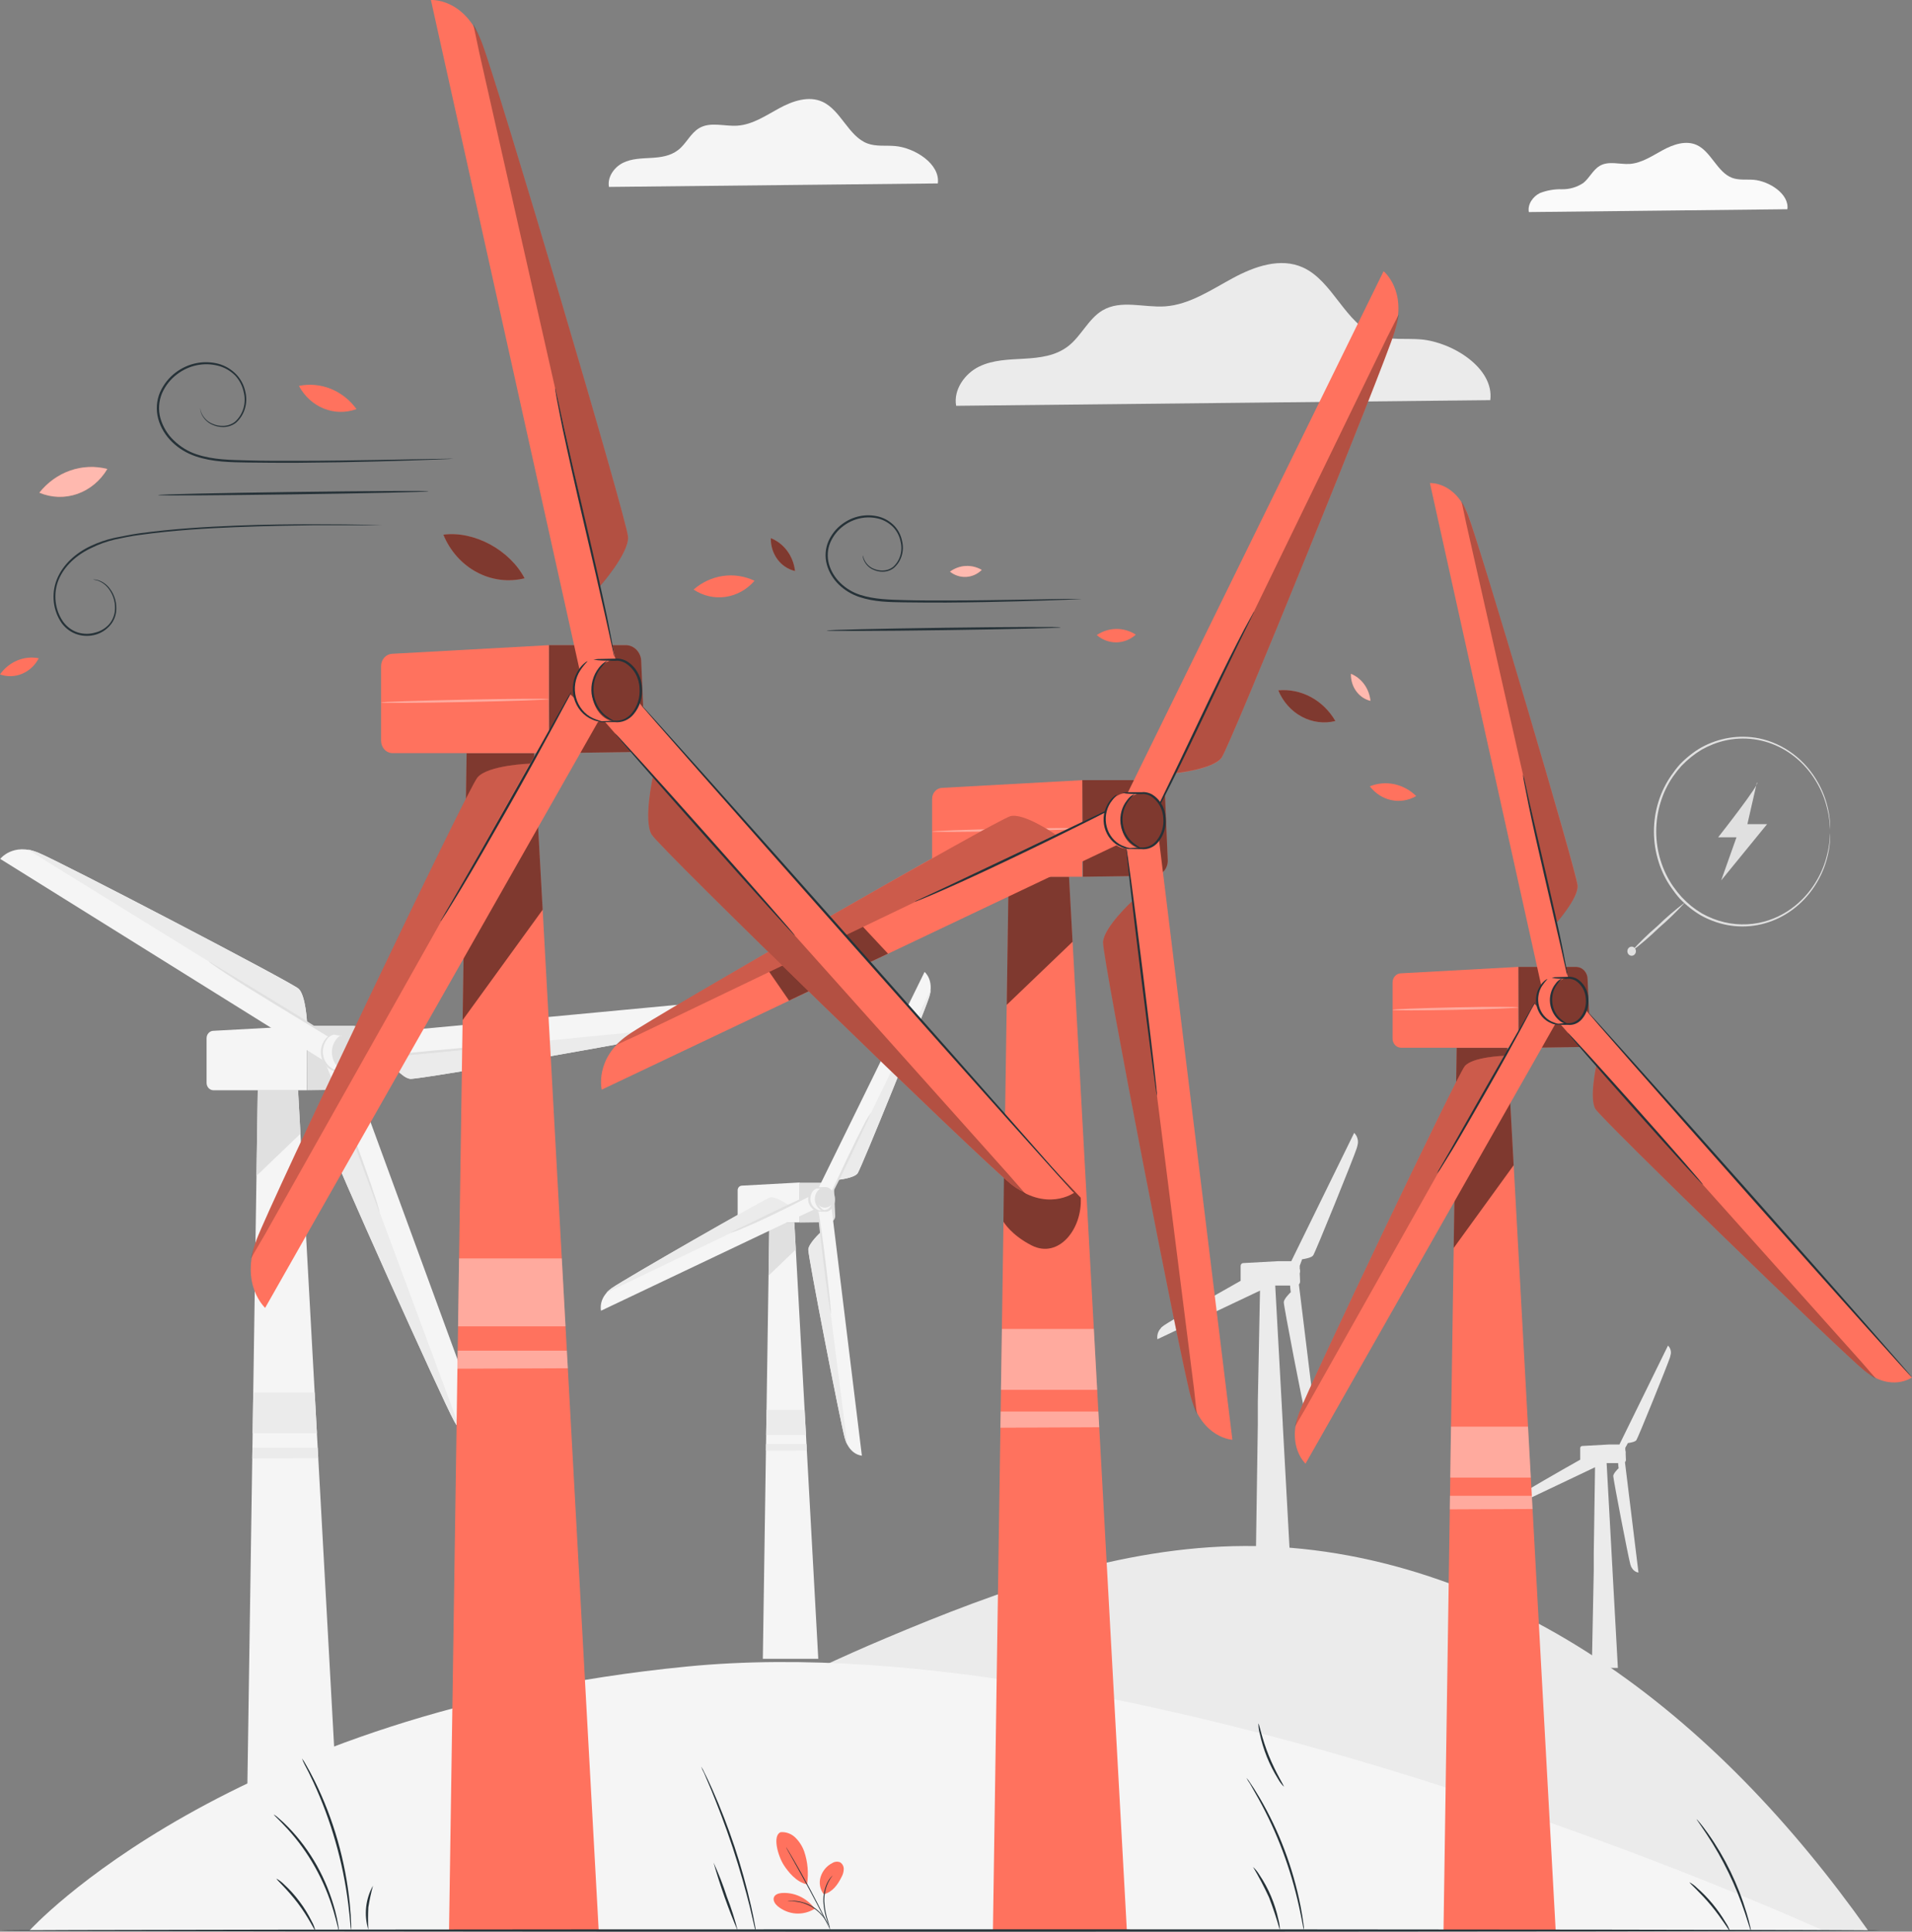 <svg width="587" height="593" viewBox="0 0 587 593" fill="none" xmlns="http://www.w3.org/2000/svg">
<rect x="0" y="0" width="587" height="593" fill="#808080" stroke="none"/>
<path d="M548.745 64.232C549.349 59.506 543.115 55.61 538.444 55.202C536.213 55.019 533.89 55.385 531.777 54.597C527.197 52.881 525.36 46.538 520.898 44.512C517.552 43.007 513.706 44.343 510.465 46.102C507.224 47.86 504.035 50.04 500.413 50.321C497.263 50.532 493.851 49.28 491.095 50.94C489.035 52.164 487.959 54.696 486.069 56.187C484.099 57.487 481.821 58.151 479.507 58.1C477.205 58.034 474.912 58.434 472.749 59.281C470.649 60.308 468.93 62.685 469.363 65.104L548.745 64.232Z" fill="#FAFAFA"/>
<path d="M399.771 386.573C399.994 386.573 400.375 386.489 400.834 386.39C401.244 386.316 401.647 386.208 402.041 386.067C402.229 386.003 402.413 385.928 402.593 385.842C402.806 385.733 402.998 385.58 403.157 385.392C403.826 384.477 415.663 355.263 416.542 352.45C416.676 352.018 416.782 351.576 416.857 351.128V351.24C416.956 350.61 416.906 349.963 416.711 349.358C416.516 348.754 416.183 348.211 415.742 347.78L396.438 387.164H392.501L381.648 387.755C381.443 387.766 381.249 387.861 381.107 388.021C380.965 388.18 380.887 388.392 380.887 388.613V393.198C372.711 397.784 359.01 405.703 357.37 406.87C357.017 407.118 356.679 407.39 356.36 407.686H356.465C356.02 408.111 355.684 408.651 355.487 409.253C355.289 409.856 355.237 410.502 355.336 411.132L386.832 396.208L386.162 430.458V434.312V436.534V437.252L385.585 476.115H395.939L393.813 437.209V436.928L393.669 434.312L393.419 429.614L391.503 394.647H392.527H396.07C396.07 395.238 396.202 395.927 396.28 396.686C395.821 397.122 394.181 398.768 394.128 399.753C394.076 400.737 400.112 432.104 400.926 434.917C401.052 435.352 401.201 435.779 401.372 436.197V436.056C401.628 436.635 402.015 437.136 402.499 437.512C402.983 437.888 403.548 438.128 404.141 438.208L398.774 394.309C398.898 394.183 398.995 394.03 399.058 393.86C399.122 393.69 399.15 393.508 399.141 393.325L399.036 390.948C399.18 390.463 399.18 389.942 399.036 389.457V388.556L399.771 386.573Z" fill="#EBEBEB"/>
<path d="M499.757 443.019C500.035 442.992 500.311 442.945 500.583 442.878C500.898 442.819 501.209 442.739 501.515 442.639L501.935 442.456C502.109 442.382 502.263 442.261 502.381 442.105C502.893 441.415 512.027 418.854 512.709 416.674C512.809 416.343 512.888 416.004 512.945 415.661V415.746C513.024 415.259 512.987 414.759 512.838 414.292C512.689 413.825 512.432 413.406 512.092 413.073L497.184 443.441H494.1L485.728 443.905C485.569 443.912 485.419 443.985 485.309 444.108C485.199 444.232 485.137 444.396 485.137 444.566V448.111C478.838 451.641 468.261 457.76 466.988 458.646C466.714 458.844 466.451 459.06 466.201 459.293H466.292C465.949 459.624 465.688 460.042 465.534 460.509C465.381 460.976 465.339 461.477 465.413 461.965L489.691 450.432L489.297 476.903V479.871V481.587V482.135L488.707 512.039H496.699L495.045 482.009V481.798L494.927 479.772L494.73 476.143L493.247 449.152H494.035H496.778C496.778 449.616 496.869 450.136 496.935 450.727C496.581 451.064 495.321 452.33 495.282 453.104C495.242 453.878 499.901 478.056 500.531 480.265C500.629 480.601 500.747 480.93 500.885 481.249V481.095C501.084 481.541 501.383 481.927 501.757 482.217C502.131 482.507 502.567 482.692 503.024 482.754L498.877 448.87C498.973 448.776 499.049 448.66 499.099 448.532C499.148 448.403 499.171 448.264 499.166 448.125L499.087 446.282C499.113 446.072 499.113 445.859 499.087 445.649C499.073 445.472 499.037 445.297 498.982 445.129V444.44C499.205 444.06 499.494 443.567 499.757 443.019Z" fill="#EBEBEB"/>
<path d="M490.426 509.226C457.933 487.776 420.296 474.455 382.133 474.61C343.971 474.765 307.253 488.015 271.899 502.924C217.162 525.978 159.171 561.268 108.135 592.635H573.509C550.451 560.045 522.919 530.69 490.426 509.226Z" fill="#EBEBEB"/>
<path d="M9.068 592.635C9.068 592.635 69.868 525.415 210.981 511.603C352.095 497.791 559.716 592.635 559.716 592.635H9.068Z" fill="#F5F5F5"/>
<path d="M457.526 122.843C458.773 112.998 445.912 105.036 436.24 104.192C431.634 103.799 426.844 104.558 422.474 102.927C413.012 99.396 409.233 86.287 400.007 82.109C393.105 78.987 385.152 81.772 378.472 85.387C371.793 89.002 365.165 93.531 357.685 94.051C351.124 94.487 344.129 91.913 338.433 95.317C334.195 97.849 331.977 103.081 328.066 106.176C324.155 109.27 319.26 109.833 314.51 110.114C309.759 110.395 304.864 110.438 300.547 112.561C296.229 114.685 292.673 119.594 293.539 124.574L457.526 122.843Z" fill="#EBEBEB"/>
<path d="M94.237 314.881H108.502C109.229 314.917 109.915 315.251 110.418 315.814C110.921 316.377 111.203 317.125 111.206 317.905L111.77 331.127C111.804 331.531 111.763 331.94 111.65 332.327C111.536 332.715 111.352 333.075 111.108 333.386C110.864 333.697 110.565 333.954 110.228 334.14C109.891 334.327 109.523 334.441 109.145 334.474L94.29 334.699L94.237 314.881Z" fill="#E0E0E0"/>
<path d="M125.917 331.197C128.765 331.478 206.585 317.835 213.724 315.88C221.755 313.685 222.228 307.131 222.228 307.131L104.841 318.186L104.369 325.571L118.305 324.389C118.305 324.389 123.069 330.902 125.917 331.197Z" fill="#F5F5F5"/>
<path d="M213.724 315.88C214.819 315.574 215.893 315.189 216.939 314.727L211.939 315.149L118.305 324.39C118.305 324.39 123.069 330.902 125.917 331.197C128.764 331.493 206.559 317.835 213.724 315.88Z" fill="#EBEBEB"/>
<path d="M108.135 325.262C108.135 325.051 118.804 323.855 131.98 322.603C145.155 321.351 155.864 320.479 155.89 320.676C155.916 320.873 145.234 322.083 132.045 323.335C118.856 324.586 108.135 325.459 108.135 325.262Z" fill="#E0E0E0"/>
<path d="M79.133 334.7L75.904 550.903H103.384L91.508 334.7H79.133Z" fill="#F5F5F5"/>
<path d="M79.133 334.7L78.739 360.989L92.243 348.034L91.508 334.7H79.133Z" fill="#E0E0E0"/>
<path d="M63.424 318.735V332.435C63.424 333.035 63.647 333.611 64.043 334.036C64.439 334.461 64.977 334.699 65.537 334.699H94.237V314.881L65.367 316.456C64.835 316.506 64.34 316.767 63.981 317.189C63.621 317.611 63.422 318.163 63.424 318.735V318.735Z" fill="#F5F5F5"/>
<path d="M91.692 303.531C89.526 301.533 18.596 264.569 11.719 261.756C3.976 258.605 0.066 263.669 0.066 263.669L101.914 327.175L106.284 321.436L94.251 313.799C94.251 313.799 93.857 305.528 91.692 303.531Z" fill="#F5F5F5"/>
<path d="M11.719 261.756C10.662 261.334 9.579 260.991 8.477 260.729L12.782 263.472L94.251 313.799C94.251 313.799 93.857 305.528 91.626 303.531C89.395 301.533 18.595 264.569 11.719 261.756Z" fill="#EBEBEB"/>
<path d="M63.989 295.105C64.566 295.353 65.119 295.659 65.642 296.019L70.078 298.72L84.631 307.581C90.327 311.027 95.445 314.22 99.067 316.625C100.891 317.835 102.361 318.82 103.358 319.537C103.903 319.867 104.413 320.259 104.88 320.704C104.304 320.45 103.75 320.14 103.227 319.776L98.817 317.075L84.251 308.214C78.568 304.768 73.437 301.575 69.815 299.17C67.978 297.974 66.521 296.976 65.511 296.258C64.97 295.928 64.46 295.542 63.989 295.105V295.105Z" fill="#E0E0E0"/>
<path d="M77.742 427.49H96.613L97.295 439.966H77.558L77.742 427.49Z" fill="#EBEBEB"/>
<path d="M77.492 444.426H97.531L97.715 447.661L77.44 447.745L77.492 444.426Z" fill="#EBEBEB"/>
<path d="M100.983 350.453C101.521 353.463 135.733 429.615 139.499 436.408C143.738 444.032 149.735 442.667 149.735 442.667L106.665 325.107L99.92 326.71L104.92 340.692C104.92 340.692 100.445 347.471 100.983 350.453Z" fill="#F5F5F5"/>
<path d="M139.499 436.408C140.085 437.443 140.733 438.434 141.442 439.376L139.631 434.355L104.893 340.692C104.893 340.692 100.418 347.443 100.957 350.453C101.495 353.463 135.694 429.615 139.499 436.408Z" fill="#EBEBEB"/>
<path d="M99.684 326.077C100 326.621 100.268 327.196 100.484 327.793L102.439 332.674C104.08 336.795 106.271 342.52 108.62 348.892C110.97 355.263 113.03 361.044 114.447 365.278C115.143 367.388 115.759 369.104 116.048 370.299C116.264 370.909 116.423 371.541 116.521 372.184C116.228 371.615 115.986 371.017 115.799 370.398C115.326 369.104 114.71 367.444 113.988 365.461L107.991 349.159C105.681 342.857 103.581 337.175 101.993 332.871L100.261 327.906C100.003 327.322 99.809 326.709 99.684 326.077V326.077Z" fill="#E0E0E0"/>
<path d="M107.846 323.208C107.846 324.615 108.948 327.428 108.161 328.314C107.374 329.2 104.723 328.919 103.358 328.919C100.878 328.919 98.857 326.359 98.857 323.208C98.857 320.057 100.878 317.511 103.358 317.511C105.03 317.335 106.719 317.478 108.345 317.933C109.447 318.327 107.846 321.801 107.846 323.208Z" fill="#F5F5F5"/>
<path d="M111.14 323.208C111.14 326.359 109.132 328.918 106.652 328.918C104.172 328.918 102.151 326.359 102.151 323.208C102.151 320.057 104.172 317.511 106.652 317.511C109.132 317.511 111.14 320.071 111.14 323.208Z" fill="#E0E0E0"/>
<path d="M102.413 317.511C102.954 317.368 103.51 317.307 104.067 317.329H105.956C106.311 317.329 106.704 317.258 107.151 317.329C107.604 317.389 108.046 317.521 108.463 317.722V317.722C109.328 318.202 110.059 318.918 110.585 319.797C111.11 320.676 111.41 321.687 111.455 322.73C111.528 323.629 111.428 324.535 111.162 325.391C110.895 326.248 110.468 327.036 109.907 327.709C109.463 328.252 108.902 328.67 108.273 328.927C107.644 329.184 106.966 329.273 106.298 329.186V329.186C105.297 329.226 104.294 329.16 103.306 328.989C104.277 328.774 105.267 328.675 106.258 328.694C106.843 328.736 107.429 328.631 107.969 328.386C108.509 328.142 108.989 327.766 109.368 327.287C109.853 326.672 110.218 325.96 110.443 325.192C110.669 324.424 110.749 323.616 110.681 322.814C110.636 321.889 110.371 320.991 109.912 320.206C109.453 319.42 108.814 318.774 108.056 318.327V318.327C107.702 318.135 107.321 318.007 106.928 317.947C106.552 317.926 106.175 317.926 105.799 317.947L103.909 317.863C103.398 317.82 102.895 317.701 102.413 317.511V317.511Z" fill="#E0E0E0"/>
<path d="M106.271 328.835C105.6 328.818 104.953 328.56 104.434 328.103C103.757 327.616 103.185 326.98 102.755 326.237C102.326 325.494 102.049 324.662 101.943 323.795C101.838 322.929 101.906 322.048 102.143 321.212C102.38 320.376 102.781 319.603 103.319 318.946C104.145 317.948 104.893 317.666 104.92 317.737C104.946 317.807 104.355 318.271 103.699 319.27C102.808 320.541 102.416 322.136 102.608 323.713C102.799 325.29 103.558 326.724 104.723 327.709C105.602 328.469 106.311 328.722 106.271 328.835Z" fill="#E0E0E0"/>
<path d="M104.303 328.933C103.593 329.127 102.842 329.037 102.19 328.68C101.356 328.346 100.608 327.807 100.004 327.106C99.401 326.405 98.96 325.562 98.717 324.644C98.475 323.727 98.437 322.761 98.607 321.825C98.777 320.889 99.15 320.009 99.697 319.256C100.523 318.102 101.337 317.765 101.363 317.849C101.39 317.934 100.746 318.426 100.051 319.565C99.606 320.276 99.311 321.082 99.186 321.928C99.062 322.773 99.11 323.638 99.329 324.461C99.548 325.284 99.931 326.046 100.452 326.695C100.973 327.343 101.62 327.862 102.347 328.216C103.502 328.792 104.316 328.82 104.303 328.933Z" fill="#E0E0E0"/>
<path d="M245.548 363.056H254.393C254.843 363.074 255.269 363.28 255.58 363.629C255.891 363.979 256.063 364.444 256.059 364.927L256.414 373.113C256.435 373.367 256.409 373.622 256.337 373.865C256.265 374.108 256.149 374.333 255.995 374.527C255.841 374.72 255.653 374.879 255.44 374.994C255.228 375.109 254.997 375.177 254.76 375.195L245.574 375.321L245.548 363.056Z" fill="#E0E0E0"/>
<path d="M248.198 383.634C248.094 385.533 258.041 436.788 259.353 441.472C260.836 446.732 264.602 446.873 264.602 446.873L255.114 369.315L250.836 369.188L251.899 378.401C251.899 378.401 248.29 381.735 248.198 383.634Z" fill="#F5F5F5"/>
<path d="M259.353 441.471C259.557 442.188 259.807 442.888 260.101 443.567L259.734 440.262L251.86 378.373C251.86 378.373 248.225 381.707 248.133 383.605C248.041 385.504 258.041 436.788 259.353 441.471Z" fill="#EBEBEB"/>
<path d="M251.177 371.664C251.361 371.664 252.385 378.697 253.461 387.389C254.537 396.082 255.272 403.185 255.075 403.213C254.878 403.241 253.868 396.18 252.792 387.474C251.715 378.767 250.954 371.692 251.177 371.664Z" fill="#E0E0E0"/>
<path d="M236.191 375.321L234.196 509.24H251.217L243.868 375.321H236.191Z" fill="#F5F5F5"/>
<path d="M236.191 375.321L235.955 391.609L244.314 383.592L243.868 375.321H236.191Z" fill="#E0E0E0"/>
<path d="M226.466 365.433V373.873C226.466 374.246 226.605 374.604 226.851 374.867C227.097 375.131 227.431 375.279 227.779 375.279H245.548V363.014L227.713 363.985C227.37 364.003 227.047 364.165 226.813 364.436C226.58 364.707 226.456 365.065 226.466 365.433Z" fill="#F5F5F5"/>
<path d="M263.264 360.201C264.353 358.71 283.815 310.69 285.258 306.048C286.872 300.83 283.854 298.368 283.854 298.368L249.865 367.613L253.29 370.356L257.385 362.17C257.385 362.17 262.162 361.692 263.264 360.201Z" fill="#F5F5F5"/>
<path d="M285.298 306.048C285.508 305.333 285.679 304.605 285.81 303.868L284.34 306.794L257.437 362.17C257.437 362.17 262.201 361.692 263.303 360.201C264.406 358.71 283.815 310.69 285.298 306.048Z" fill="#EBEBEB"/>
<path d="M267.384 341.606C266.867 343.037 266.248 344.424 265.534 345.755L260.849 355.672C258.999 359.54 257.28 363.014 255.967 365.518C255.318 366.894 254.559 368.207 253.697 369.442C254.207 367.984 254.826 366.573 255.547 365.222L260.232 355.306C262.083 351.438 263.802 347.964 265.114 345.46C265.764 344.106 266.523 342.816 267.384 341.606V341.606Z" fill="#E0E0E0"/>
<path d="M235.338 432.808H247.017L247.45 440.53H235.22L235.338 432.808Z" fill="#EBEBEB"/>
<path d="M235.18 443.301H247.595L247.7 445.284L235.154 445.34L235.18 443.301Z" fill="#EBEBEB"/>
<path d="M236.414 367.599C234.682 368.049 191.624 392.748 187.858 395.435C183.567 398.445 184.512 402.383 184.512 402.383L251.177 370.693L250.075 366.263L242.201 369.962C242.201 369.962 238.133 367.163 236.414 367.599Z" fill="#F5F5F5"/>
<path d="M187.806 395.435C187.22 395.861 186.663 396.331 186.139 396.842L188.987 395.519L242.149 369.976C242.149 369.976 238.133 367.163 236.414 367.613C234.695 368.063 191.625 392.748 187.806 395.435Z" fill="#EBEBEB"/>
<path d="M250.456 366.094C249.277 366.898 248.039 367.599 246.755 368.19C244.419 369.413 241.178 371.003 237.569 372.761C233.96 374.519 230.653 375.996 228.251 376.981C226.985 377.605 225.667 378.099 224.314 378.457C225.53 377.715 226.793 377.067 228.094 376.516L237.28 372.058C240.889 370.342 244.157 368.78 246.545 367.697C247.802 367.041 249.111 366.504 250.456 366.094Z" fill="#E0E0E0"/>
<path d="M253.986 368.218C253.986 369.09 254.655 370.806 254.183 371.369C253.71 371.932 252.044 371.749 251.204 371.749C250.446 371.585 249.764 371.146 249.274 370.505C248.784 369.864 248.517 369.061 248.517 368.232C248.517 367.404 248.784 366.601 249.274 365.96C249.764 365.319 250.446 364.879 251.204 364.716C252.238 364.602 253.282 364.688 254.288 364.969C254.957 365.18 253.986 367.332 253.986 368.218Z" fill="#F5F5F5"/>
<path d="M256.02 368.218C255.93 368.787 255.69 369.316 255.329 369.743C254.968 370.17 254.5 370.478 253.982 370.629C253.463 370.781 252.914 370.771 252.401 370.6C251.887 370.429 251.43 370.104 251.083 369.663C250.736 369.223 250.513 368.686 250.442 368.114C250.37 367.543 250.453 366.962 250.679 366.439C250.906 365.916 251.267 365.473 251.72 365.163C252.173 364.853 252.7 364.688 253.238 364.688C254.041 364.767 254.784 365.181 255.304 365.842C255.825 366.503 256.082 367.356 256.02 368.218V368.218Z" fill="#E0E0E0"/>
<path d="M250.613 364.688C250.613 364.617 250.994 364.547 251.637 364.491L252.805 364.42C253.028 364.42 253.264 364.42 253.566 364.42C253.861 364.452 254.15 364.538 254.419 364.674V364.674C254.974 364.98 255.444 365.438 255.783 366.001C256.122 366.564 256.316 367.212 256.348 367.881C256.391 368.456 256.324 369.036 256.15 369.582C255.977 370.129 255.7 370.632 255.337 371.059C255.05 371.405 254.688 371.669 254.283 371.828C253.878 371.988 253.442 372.038 253.015 371.974V371.974C252.387 372.024 251.755 371.952 251.151 371.763C251.738 371.553 252.357 371.462 252.975 371.495V371.495C253.322 371.508 253.668 371.435 253.984 371.281C254.3 371.127 254.579 370.898 254.799 370.609C255.089 370.242 255.307 369.816 255.442 369.357C255.578 368.899 255.627 368.416 255.587 367.937C255.562 367.39 255.412 366.858 255.148 366.39C254.885 365.921 254.517 365.529 254.078 365.25V365.25C253.669 365.041 253.217 364.949 252.765 364.983L251.584 364.899C251.251 364.893 250.922 364.821 250.613 364.688V364.688Z" fill="#E0E0E0"/>
<path d="M253.001 371.692C253.001 371.777 252.49 371.692 251.807 371.313C251.368 371.013 250.995 370.612 250.715 370.141C250.436 369.669 250.257 369.137 250.19 368.583C250.124 368.028 250.172 367.465 250.331 366.933C250.491 366.401 250.757 365.913 251.112 365.504C251.65 364.885 252.135 364.744 252.175 364.814C252.214 364.885 251.86 365.208 251.492 365.827C250.98 366.601 250.759 367.554 250.873 368.495C250.987 369.437 251.429 370.297 252.109 370.905C252.621 371.383 253.041 371.58 253.001 371.692Z" fill="#E0E0E0"/>
<path d="M251.794 371.763C251.794 371.847 251.256 371.988 250.482 371.678C249.947 371.474 249.464 371.137 249.074 370.695C248.684 370.252 248.398 369.717 248.238 369.133C248.09 368.545 248.072 367.929 248.186 367.333C248.3 366.737 248.542 366.178 248.894 365.701C249.445 364.983 249.97 364.8 250.009 364.885C250.049 364.969 249.668 365.293 249.301 365.996C248.81 366.88 248.663 367.937 248.894 368.936C249.036 369.423 249.267 369.875 249.574 370.266C249.88 370.657 250.256 370.98 250.679 371.214C251.296 371.594 251.794 371.636 251.794 371.763Z" fill="#E0E0E0"/>
<path d="M287.922 56.313C288.697 50.293 280.77 45.342 274.799 44.835C271.951 44.582 269.012 45.046 266.322 44.048C260.495 41.868 258.159 33.808 252.477 31.234C248.225 29.307 243.29 31.023 239.209 33.245C235.128 35.468 231.02 38.267 226.414 38.576C222.411 38.858 218.068 37.268 214.603 39.364C211.979 40.925 210.666 44.146 208.212 46.045C205.758 47.944 202.792 48.31 199.866 48.478C196.939 48.647 193.921 48.675 191.27 49.983C188.619 51.291 186.401 54.302 186.953 57.382L287.922 56.313Z" fill="#F5F5F5"/>
<path d="M539.375 240.249C540.779 240.179 527.486 257.044 527.486 257.044H533.116L528.417 270.279L542.512 253.007H536.462L539.375 240.249Z" fill="#E0E0E0"/>
<path d="M561.882 255.272C561.868 255.113 561.868 254.953 561.882 254.793C561.882 254.456 561.816 254.006 561.777 253.387C561.749 252.645 561.67 251.907 561.54 251.179C561.415 250.18 561.222 249.193 560.963 248.225C560.332 245.536 559.323 242.965 557.971 240.601C554.788 234.905 549.852 230.576 544.012 228.36C538.172 226.145 531.794 226.181 525.977 228.463C524.789 228.924 523.632 229.469 522.512 230.094C521.383 230.768 520.296 231.52 519.258 232.345C518.202 233.189 517.198 234.105 516.252 235.087C515.315 236.13 514.438 237.234 513.628 238.393C511.98 240.775 510.7 243.425 509.835 246.242C508.015 252.07 508.015 258.375 509.835 264.203C510.706 267.017 511.986 269.666 513.628 272.052C514.438 273.211 515.315 274.315 516.252 275.357C517.196 276.364 518.2 277.304 519.258 278.17C520.296 278.995 521.383 279.747 522.512 280.421C523.632 281.046 524.789 281.591 525.977 282.053C530.449 283.794 535.272 284.231 539.953 283.318C544.029 282.51 547.872 280.689 551.173 278.002C553.898 275.793 556.205 273.048 557.971 269.914C559.323 267.55 560.332 264.979 560.963 262.29C561.222 261.322 561.415 260.335 561.54 259.337C561.67 258.608 561.749 257.87 561.777 257.128C561.777 256.552 561.855 256.102 561.882 255.722C561.867 255.567 561.867 255.412 561.882 255.258C561.896 255.412 561.896 255.567 561.882 255.722C561.882 256.073 561.882 256.523 561.882 257.128C561.882 257.878 561.821 258.627 561.698 259.365C561.605 260.377 561.433 261.379 561.186 262.361C560.585 265.089 559.598 267.702 558.26 270.111C555.06 275.948 550.055 280.401 544.112 282.695C538.169 284.99 531.665 284.981 525.727 282.671C524.507 282.209 523.318 281.655 522.171 281.012C521.011 280.332 519.897 279.566 518.838 278.719C517.746 277.859 516.711 276.919 515.741 275.906C514.797 274.844 513.921 273.716 513.116 272.53C511.402 270.097 510.072 267.379 509.179 264.485C507.306 258.507 507.306 252.037 509.179 246.059C510.086 243.175 511.415 240.464 513.116 238.027C513.921 236.841 514.797 235.714 515.741 234.651C516.711 233.638 517.746 232.698 518.838 231.838C519.897 230.991 521.011 230.225 522.171 229.546C527.655 226.481 533.936 225.466 540.018 226.662C543.797 227.442 547.377 229.075 550.522 231.451C553.667 233.828 556.305 236.894 558.26 240.446C559.599 242.859 560.586 245.478 561.186 248.211C561.433 249.193 561.605 250.195 561.698 251.207C561.821 251.945 561.882 252.693 561.882 253.443C561.882 254.006 561.882 254.47 561.882 254.85C561.893 254.99 561.893 255.131 561.882 255.272V255.272Z" fill="#E0E0E0"/>
<path d="M517.328 277.017C514.79 279.806 512.094 282.427 509.258 284.865C506.568 287.486 503.727 289.924 500.754 292.165C503.278 289.365 505.97 286.743 508.811 284.317C511.501 281.69 514.346 279.251 517.328 277.017V277.017Z" fill="#E0E0E0"/>
<path d="M502.237 292.011C502.237 292.289 502.16 292.561 502.016 292.792C501.871 293.023 501.666 293.204 501.427 293.31C501.187 293.417 500.923 293.444 500.668 293.39C500.414 293.336 500.18 293.202 499.997 293.005C499.813 292.808 499.688 292.558 499.637 292.285C499.587 292.012 499.613 291.729 499.712 291.472C499.811 291.215 499.98 290.996 500.195 290.841C500.411 290.686 500.665 290.604 500.924 290.604C501.273 290.604 501.606 290.752 501.852 291.016C502.099 291.28 502.237 291.638 502.237 292.011Z" fill="#E0E0E0"/>
<path d="M332.266 239.503H353.617C354.704 239.557 355.731 240.058 356.483 240.901C357.236 241.744 357.657 242.865 357.659 244.032L358.499 263.822C358.549 264.429 358.487 265.04 358.316 265.62C358.145 266.201 357.869 266.739 357.503 267.204C357.137 267.67 356.689 268.053 356.184 268.332C355.679 268.611 355.128 268.78 354.562 268.83L332.462 269.153L332.266 239.503Z" fill="#FF725E"/>
<path opacity="0.5" d="M332.266 239.503H353.617C354.704 239.557 355.731 240.058 356.483 240.901C357.236 241.744 357.657 242.865 357.659 244.032L358.499 263.822C358.549 264.429 358.487 265.04 358.316 265.62C358.145 266.201 357.869 266.739 357.503 267.204C357.137 267.67 356.689 268.053 356.184 268.332C355.679 268.611 355.128 268.78 354.562 268.83L332.462 269.153L332.266 239.503Z" fill="black"/>
<path d="M338.644 289.225C338.42 293.81 362.423 417.63 365.612 428.939C369.194 441.598 378.354 441.992 378.354 441.992L355.428 254.638L345.1 254.342L347.646 276.594C347.646 276.594 338.867 284.64 338.644 289.225Z" fill="#FF725E"/>
<path opacity="0.3" d="M365.612 428.939C366.105 430.665 366.71 432.353 367.423 433.988L366.53 426.013L347.646 276.58C347.646 276.58 338.867 284.64 338.644 289.239C338.42 293.839 362.423 417.63 365.612 428.939Z" fill="black"/>
<path d="M345.783 260.264C345.966 260.264 348.237 277.283 350.835 298.325C353.433 319.367 355.402 336.443 355.218 336.471C355.034 336.499 352.764 319.466 350.153 298.494C347.541 277.522 345.586 260.264 345.783 260.264Z" fill="#263238"/>
<path d="M309.654 269.153L304.838 592.634H345.953L328.197 269.153H309.654Z" fill="#FF725E"/>
<path opacity="0.5" d="M309.654 269.153L309.077 308.481L329.287 289.112L328.197 269.153H309.654Z" fill="black"/>
<path d="M286.164 245.256V265.749C286.164 266.652 286.499 267.518 287.094 268.156C287.69 268.795 288.498 269.153 289.34 269.153H332.266V239.503L289.235 241.866C288.412 241.892 287.631 242.26 287.058 242.893C286.484 243.526 286.164 244.374 286.164 245.256V245.256Z" fill="#FF725E"/>
<path d="M375.034 232.625C377.659 229.01 424.679 113.067 428.17 101.814C432.107 89.155 424.771 83.262 424.771 83.262L342.712 250.516L350.992 257.141L360.874 237.379C360.874 237.379 372.383 236.225 375.034 232.625Z" fill="#FF725E"/>
<path opacity="0.3" d="M428.17 101.815C428.686 100.091 429.103 98.334 429.416 96.554L425.847 103.587L360.874 237.337C360.874 237.337 372.383 236.184 375.034 232.583C377.685 228.982 424.679 113.025 428.17 101.815Z" fill="black"/>
<path d="M385.034 187.685C384.961 187.934 384.864 188.175 384.745 188.402C384.483 188.923 384.181 189.57 383.8 190.372C382.908 192.158 381.714 194.591 380.257 197.573C377.278 203.65 373.236 212.103 368.787 221.485C364.339 230.867 360.231 239.25 357.134 245.27C355.599 248.28 354.326 250.713 353.407 252.373L352.344 254.272C352.234 254.5 352.098 254.713 351.937 254.905C352.009 254.66 352.106 254.424 352.226 254.201L353.171 252.232L356.714 245.031C359.693 238.94 363.735 230.501 368.184 221.119C372.632 211.737 376.74 203.368 379.837 197.334C381.373 194.324 382.645 191.905 383.564 190.301C383.984 189.523 384.338 188.89 384.627 188.402C384.723 188.14 384.86 187.897 385.034 187.685V187.685Z" fill="#263238"/>
<path opacity="0.4" d="M307.594 407.981H335.822L336.833 426.66H307.305L307.594 407.981Z" fill="white"/>
<path opacity="0.4" d="M307.214 433.327H337.213L337.476 438.151L307.135 438.292L307.214 433.327Z" fill="white"/>
<g opacity="0.4">
<path d="M332.266 254.328C332.266 254.539 321.951 254.905 309.221 255.158C296.492 255.411 286.164 255.468 286.164 255.271C286.164 255.074 296.479 254.694 309.208 254.427C321.938 254.159 332.266 254.131 332.266 254.328Z" fill="white"/>
</g>
<path d="M310.232 250.502C306.059 251.571 202.031 311.252 192.819 317.722C182.438 324.994 184.735 334.516 184.735 334.516L345.927 257.985L343.302 247.267L324.116 256.185C324.116 256.185 314.353 249.447 310.232 250.502Z" fill="#FF725E"/>
<path opacity="0.2" d="M192.779 317.722C191.369 318.72 190.023 319.82 188.751 321.013L195.64 317.834L324.051 256.185C324.051 256.185 314.353 249.447 310.192 250.558C306.032 251.67 201.992 311.251 192.779 317.722Z" fill="black"/>
<path d="M344.103 246.859C343.337 247.351 342.543 247.793 341.727 248.182L335.022 251.599C329.352 254.413 321.505 258.309 312.778 262.486C304.051 266.664 296.124 270.349 290.324 272.895C287.437 274.175 285.075 275.173 283.434 275.849L281.545 276.58C281.33 276.69 281.099 276.761 280.862 276.791C281.059 276.648 281.27 276.53 281.492 276.439L283.342 275.581L290.14 272.417L312.45 261.811L334.759 251.121L341.544 247.928C342.372 247.507 343.227 247.15 344.103 246.859V246.859Z" fill="#263238"/>
<path d="M352.633 251.965C352.633 254.089 354.273 258.253 353.105 259.603C352.121 260.742 347.961 260.503 345.914 260.503C342.2 260.503 339.182 256.677 339.182 251.965C339.182 247.253 342.2 243.442 345.914 243.442C348.414 243.177 350.938 243.391 353.368 244.075C354.995 244.665 352.633 249.856 352.633 251.965Z" fill="#FF725E"/>
<path d="M357.567 251.965C357.567 256.677 354.549 260.503 350.835 260.503C347.121 260.503 344.116 256.677 344.116 251.965C344.116 247.253 347.121 243.441 350.835 243.441C354.549 243.441 357.567 247.253 357.567 251.965Z" fill="#FF725E"/>
<path opacity="0.5" d="M357.567 251.965C357.567 256.677 354.549 260.503 350.835 260.503C347.121 260.503 344.116 256.677 344.116 251.965C344.116 247.253 347.121 243.441 350.835 243.441C354.549 243.441 357.567 247.253 357.567 251.965Z" fill="black"/>
<path d="M344.496 243.385C345.312 243.241 346.138 243.18 346.964 243.202H349.798H350.638C350.947 243.153 351.261 243.153 351.57 243.202C352.242 243.282 352.898 243.477 353.512 243.779V243.779C354.775 244.498 355.842 245.557 356.608 246.852C357.374 248.146 357.813 249.632 357.882 251.163C357.99 252.482 357.845 253.81 357.454 255.066C357.064 256.322 356.437 257.478 355.612 258.463C354.968 259.259 354.155 259.875 353.241 260.26C352.326 260.644 351.339 260.786 350.363 260.672V260.672C348.958 260.672 347.843 260.672 347.082 260.601C346.685 260.621 346.288 260.583 345.901 260.489C346.282 260.382 346.675 260.33 347.069 260.334L350.323 260.179C351.222 260.248 352.124 260.088 352.954 259.711C353.785 259.335 354.52 258.753 355.1 258.013C355.851 257.084 356.419 256.002 356.771 254.833C357.122 253.663 357.25 252.429 357.147 251.205C357.082 249.801 356.687 248.436 355.999 247.239C355.31 246.042 354.351 245.05 353.21 244.355V244.355C352.66 244.068 352.071 243.873 351.465 243.779C351.182 243.744 350.895 243.744 350.612 243.779H349.772L346.937 243.694C346.116 243.678 345.299 243.574 344.496 243.385Z" fill="#263238"/>
<path d="M350.271 260.376C349.305 260.252 348.394 259.832 347.646 259.167C346.661 258.438 345.83 257.496 345.206 256.402C344.583 255.308 344.181 254.085 344.026 252.813C343.871 251.542 343.968 250.249 344.309 249.02C344.65 247.791 345.228 246.652 346.006 245.678C346.581 244.817 347.38 244.157 348.302 243.779C348.381 243.891 347.41 244.496 346.386 245.987C345.705 246.934 345.204 248.016 344.913 249.171C344.622 250.326 344.546 251.531 344.69 252.717C344.834 253.903 345.195 255.047 345.751 256.084C346.308 257.121 347.05 258.03 347.935 258.759C348.687 259.34 349.467 259.88 350.271 260.376Z" fill="#263238"/>
<path d="M347.331 260.531C347.331 260.531 347.029 260.629 346.478 260.601C345.702 260.541 344.939 260.347 344.221 260.024C342.998 259.523 341.9 258.722 341.016 257.687C340.132 256.651 339.485 255.409 339.127 254.059C338.769 252.708 338.71 251.287 338.954 249.908C339.198 248.529 339.739 247.23 340.533 246.114C340.986 245.43 341.546 244.836 342.187 244.355C342.633 244.018 342.909 243.891 342.935 243.919C342.207 244.693 341.535 245.525 340.927 246.409C340.237 247.483 339.776 248.708 339.578 249.995C339.38 251.282 339.45 252.6 339.782 253.855C340.114 255.109 340.701 256.27 341.5 257.254C342.299 258.238 343.291 259.021 344.405 259.546C345.353 259.961 346.332 260.291 347.331 260.531V260.531Z" fill="#263238"/>
<path opacity="0.5" d="M236.165 298.368L242.241 307.173L272.621 292.755L264.957 284.541L236.165 298.368Z" fill="black"/>
<path opacity="0.5" d="M308.066 375.053C308.066 375.053 310.429 379.16 316.793 382.367C324.982 386.474 332.318 377.36 331.793 367.683L308.447 342.983L308.066 375.053Z" fill="black"/>
<path d="M168.502 198.065H192.346C193.562 198.127 194.708 198.687 195.548 199.63C196.389 200.572 196.859 201.825 196.861 203.129L197.806 225.24C197.865 225.926 197.795 226.618 197.601 227.275C197.407 227.932 197.092 228.54 196.675 229.065C196.258 229.589 195.747 230.019 195.173 230.328C194.598 230.638 193.972 230.821 193.331 230.866L168.646 231.232L168.502 198.065Z" fill="#FF725E"/>
<path opacity="0.5" d="M168.502 198.065H192.346C193.562 198.127 194.708 198.687 195.548 199.63C196.389 200.572 196.859 201.825 196.861 203.129L197.806 225.24C197.865 225.926 197.795 226.618 197.601 227.275C197.407 227.932 197.092 228.54 196.675 229.065C196.258 229.589 195.747 230.019 195.173 230.328C194.598 230.638 193.972 230.821 193.331 230.866L168.646 231.232L168.502 198.065Z" fill="black"/>
<path d="M200.076 256.213C202.701 260.517 300.389 355.39 310.206 363.365C321.255 372.325 329.733 366.178 329.733 366.178L194 213.144L184.486 220.177L200.443 238.462C200.443 238.462 197.464 251.923 200.076 256.213Z" fill="#FF725E"/>
<path opacity="0.3" d="M310.232 363.365C311.746 364.566 313.328 365.665 314.969 366.656L309.248 360.13L200.443 238.462C200.443 238.462 197.464 251.923 200.076 256.213C202.687 260.503 300.389 355.389 310.232 363.365Z" fill="black"/>
<path d="M188.764 225.1C188.895 224.959 201.388 238.757 216.664 255.917C231.939 273.078 244.222 287.115 244.078 287.256C243.934 287.396 231.44 273.598 216.165 256.424C200.89 239.25 188.633 225.212 188.764 225.1Z" fill="#263238"/>
<path d="M143.253 231.204L137.859 592.634H183.803L163.961 231.204H143.253Z" fill="#FF725E"/>
<path opacity="0.5" d="M143.253 231.204L142.032 313.164L166.599 279.28L163.961 231.204H143.253Z" fill="black"/>
<path d="M116.993 204.493V227.406C116.993 228.414 117.366 229.38 118.031 230.092C118.695 230.804 119.597 231.204 120.536 231.204H168.502V198.065L120.353 200.71C119.447 200.76 118.595 201.18 117.97 201.884C117.345 202.588 116.995 203.522 116.993 204.493V204.493Z" fill="#FF725E"/>
<path d="M192.819 164.857C192.583 159.737 152.623 25.073 147.872 12.948C142.518 -0.752 132.295 0.008 132.295 0.008L177.872 205.366L189.394 204.409L184.144 179.991C184.144 179.991 193.055 169.977 192.819 164.857Z" fill="#FF725E"/>
<path opacity="0.3" d="M147.872 12.906C147.133 11.046 146.278 9.241 145.313 7.504L147.163 16.253L184.171 180.005C184.171 180.005 193.055 169.976 192.819 164.856C192.583 159.737 152.623 25.072 147.872 12.906Z" fill="black"/>
<path d="M146.586 238.673C143.384 242.499 83.398 368.316 78.778 380.553C73.529 394.323 81.403 401.497 81.403 401.497L183.856 221.147L175.063 213.144L162.74 234.425C162.74 234.425 149.775 234.861 146.586 238.673Z" fill="#FF725E"/>
<path opacity="0.2" d="M78.779 380.553C78.084 382.432 77.505 384.358 77.046 386.319L81.482 378.71L162.675 234.425C162.675 234.425 149.775 234.861 146.586 238.644C143.397 242.428 83.398 368.315 78.779 380.553Z" fill="black"/>
<path d="M191.27 212.004C191.27 214.367 193.094 219.037 191.795 220.528C190.693 221.794 186.034 221.527 183.751 221.527C179.604 221.527 176.244 217.307 176.244 212.004C176.244 206.701 179.604 202.468 183.751 202.468C186.034 202.468 189 202.032 192.084 203.171C193.908 203.832 191.27 209.627 191.27 212.004Z" fill="#FF725E"/>
<path d="M196.769 212.005C196.769 217.265 193.409 221.527 189.263 221.527C185.116 221.527 181.743 217.307 181.743 212.005C181.743 206.702 185.116 202.468 189.263 202.468C193.409 202.468 196.769 206.73 196.769 212.005Z" fill="#FF725E"/>
<path opacity="0.5" d="M196.769 212.005C196.769 217.265 193.409 221.527 189.263 221.527C185.116 221.527 181.743 217.307 181.743 212.005C181.743 206.702 185.116 202.468 189.263 202.468C193.409 202.468 196.769 206.73 196.769 212.005Z" fill="black"/>
<path d="M182.176 202.468C183.088 202.324 184.01 202.263 184.932 202.285L188.094 202.215H189.039C189.383 202.166 189.732 202.166 190.076 202.215C190.821 202.305 191.548 202.524 192.228 202.862V202.862C193.632 203.664 194.817 204.842 195.668 206.282C196.519 207.722 197.007 209.374 197.084 211.076C197.207 212.546 197.048 214.028 196.614 215.429C196.181 216.83 195.483 218.121 194.564 219.22C193.843 220.106 192.933 220.791 191.912 221.22C190.891 221.648 189.788 221.807 188.698 221.682V221.682H185.037C184.597 221.71 184.155 221.672 183.724 221.569C184.155 221.462 184.595 221.41 185.037 221.415L188.672 221.26C189.681 221.34 190.694 221.162 191.627 220.742C192.56 220.321 193.387 219.67 194.039 218.841C194.883 217.799 195.521 216.586 195.916 215.273C196.31 213.961 196.453 212.576 196.336 211.203C196.271 209.621 195.829 208.084 195.053 206.737C194.276 205.39 193.191 204.279 191.9 203.509V203.509C191.284 203.185 190.624 202.967 189.945 202.862C189.627 202.813 189.305 202.813 188.987 202.862H188.042L184.879 202.778C183.971 202.76 183.067 202.656 182.176 202.468V202.468Z" fill="#263238"/>
<path d="M188.619 221.387C188.619 221.387 188.304 221.387 187.766 221.204C187.015 220.916 186.304 220.518 185.654 220.022C184.576 219.2 183.663 218.154 182.971 216.946C182.279 215.737 181.821 214.392 181.625 212.989C181.465 211.573 181.578 210.137 181.957 208.77C182.336 207.403 182.974 206.134 183.829 205.042C184.335 204.382 184.927 203.804 185.588 203.326C186.06 202.989 186.349 202.862 186.375 202.904C185.605 203.669 184.882 204.487 184.21 205.352C183.442 206.412 182.877 207.624 182.548 208.919C182.219 210.215 182.133 211.567 182.294 212.898C182.455 214.229 182.86 215.513 183.486 216.675C184.113 217.838 184.947 218.856 185.942 219.671C186.8 220.302 187.694 220.875 188.619 221.387V221.387Z" fill="#263238"/>
<path d="M185.339 221.569C185.027 221.639 184.705 221.639 184.394 221.569C183.526 221.495 182.675 221.272 181.874 220.908C180.515 220.349 179.296 219.458 178.313 218.306C177.331 217.154 176.612 215.773 176.213 214.272C175.815 212.771 175.748 211.191 176.017 209.658C176.287 208.124 176.886 206.679 177.767 205.436C178.274 204.677 178.89 204.008 179.591 203.453C179.836 203.229 180.122 203.061 180.431 202.96C179.598 203.825 178.838 204.766 178.16 205.774C177.37 206.976 176.841 208.353 176.613 209.803C176.384 211.253 176.461 212.739 176.839 214.153C177.216 215.567 177.885 216.873 178.795 217.973C179.705 219.074 180.833 219.942 182.097 220.514C183.146 220.97 184.231 221.323 185.339 221.569V221.569Z" fill="#263238"/>
<path d="M175.536 212.173C175.124 213.142 174.655 214.082 174.132 214.986C173.108 216.885 171.717 219.502 169.998 222.68C166.481 229.165 161.573 238.153 156.048 247.872C150.523 257.591 145.431 266.467 141.612 272.768C139.723 275.919 138.161 278.394 137.059 280.181L135.746 282.15C135.606 282.388 135.443 282.609 135.261 282.811C135.353 282.548 135.481 282.302 135.641 282.079C135.943 281.531 136.337 280.856 136.822 280.026C137.898 278.155 139.447 275.609 141.192 272.487C144.88 266.115 149.906 257.282 155.431 247.492C160.956 237.702 165.93 228.911 169.552 222.413C171.336 219.276 172.793 216.787 173.869 214.846C174.368 213.916 174.925 213.023 175.536 212.173Z" fill="#263238"/>
<path d="M170.418 119.171C170.527 119.437 170.606 119.716 170.654 120.001L171.205 122.406C171.677 124.587 172.347 127.583 173.147 131.254C174.801 138.723 177.189 149.019 179.853 160.384C182.517 171.749 184.827 182.073 186.415 189.584C187.189 193.339 187.727 196.378 188.147 198.487C188.318 199.486 188.462 200.288 188.567 200.921C188.634 201.201 188.669 201.489 188.672 201.779C188.563 201.513 188.484 201.235 188.436 200.949C188.291 200.33 188.121 199.542 187.898 198.544C187.412 196.364 186.756 193.368 185.942 189.696C184.289 182.228 181.9 171.932 179.236 160.566C176.572 149.201 174.263 138.877 172.675 131.366C171.914 127.611 171.362 124.573 170.943 122.463C170.772 121.464 170.628 120.662 170.523 120.029C170.456 119.749 170.42 119.461 170.418 119.171Z" fill="#263238"/>
<path opacity="0.4" d="M140.93 386.32H172.478L173.62 407.179H140.628L140.93 386.32Z" fill="white"/>
<path opacity="0.4" d="M140.51 414.634H174.026L174.328 420.035L140.431 420.176L140.51 414.634Z" fill="white"/>
<g opacity="0.4">
<path d="M168.502 214.635C168.502 214.832 156.966 215.24 142.754 215.521C128.541 215.803 116.98 215.887 116.98 215.676C116.98 215.465 128.502 215.085 142.741 214.79C156.979 214.495 168.502 214.438 168.502 214.635Z" fill="white"/>
</g>
<path d="M329.733 366.15C329.589 366.29 299.55 332.716 262.713 291.166C225.876 249.616 196.06 215.816 196.192 215.676C196.323 215.535 226.375 249.11 263.212 290.674C300.048 332.238 329.917 366.009 329.733 366.15Z" fill="#263238"/>
<path d="M466.148 296.834H484.022C484.934 296.878 485.795 297.297 486.426 298.005C487.057 298.712 487.409 299.654 487.408 300.632L488.116 317.201C488.161 317.715 488.11 318.234 487.965 318.726C487.82 319.218 487.585 319.674 487.273 320.067C486.961 320.461 486.579 320.783 486.149 321.015C485.719 321.248 485.25 321.386 484.77 321.421L466.253 321.702L466.148 296.834Z" fill="#FF725E"/>
<path opacity="0.5" d="M466.148 296.834H484.022C484.934 296.878 485.795 297.297 486.426 298.005C487.057 298.712 487.409 299.654 487.408 300.632L488.116 317.201C488.161 317.715 488.11 318.234 487.965 318.726C487.82 319.218 487.585 319.674 487.273 320.067C486.961 320.461 486.579 320.783 486.149 321.015C485.719 321.248 485.25 321.386 484.77 321.421L466.253 321.702L466.148 296.834Z" fill="black"/>
<path d="M489.809 340.438C491.765 343.659 565.005 414.789 572.367 420.753C580.648 427.476 587 422.848 587 422.848L485.242 308.087L478.117 313.347L490.085 327.061C490.085 327.061 487.854 337.217 489.809 340.438Z" fill="#FF725E"/>
<path opacity="0.3" d="M572.367 420.753C573.501 421.66 574.689 422.487 575.924 423.228L571.645 418.291L490.085 327.118C490.085 327.118 487.854 337.217 489.809 340.438C491.765 343.659 565.005 414.789 572.367 420.753Z" fill="black"/>
<path d="M481.332 317.089C481.463 316.948 490.859 327.258 502.329 340.128C513.799 352.998 522.959 363.533 522.814 363.674C522.67 363.815 513.287 353.505 501.817 340.635C490.347 327.765 481.187 317.229 481.332 317.089Z" fill="#263238"/>
<path d="M447.211 321.688L443.17 592.634H477.605L462.736 321.688H447.211Z" fill="#FF725E"/>
<path opacity="0.5" d="M447.211 321.688L446.293 383.127L464.705 357.725L462.736 321.688H447.211Z" fill="black"/>
<path d="M427.527 301.659V318.833C427.527 319.579 427.803 320.295 428.295 320.822C428.788 321.35 429.455 321.646 430.151 321.646H466.122V296.834L430.02 298.804C429.34 298.84 428.7 299.158 428.235 299.691C427.77 300.224 427.516 300.929 427.527 301.659Z" fill="#FF725E"/>
<path d="M484.363 271.939C484.193 268.099 454.18 167.164 450.676 158.007C446.66 147.739 438.996 148.302 438.996 148.302L473.117 302.292L481.752 301.589L477.815 283.304C477.815 283.304 484.547 275.736 484.363 271.939Z" fill="#FF725E"/>
<path opacity="0.3" d="M450.65 158.035C450.095 156.638 449.45 155.285 448.721 153.984L450.112 160.538L477.854 283.303C477.854 283.303 484.521 275.778 484.337 271.938C484.153 268.098 454.232 167.163 450.65 158.035Z" fill="black"/>
<path d="M449.705 327.286C447.316 330.099 402.33 424.48 398.879 433.651C394.942 443.961 400.808 449.334 400.808 449.334L477.605 314.149L471.043 308.143L461.857 324.108C461.857 324.108 452.093 324.417 449.705 327.286Z" fill="#FF725E"/>
<path opacity="0.2" d="M398.879 433.65C398.35 435.056 397.911 436.499 397.567 437.969L400.887 432.258L461.752 324.107C461.752 324.107 452.08 324.417 449.692 327.286C447.303 330.156 402.33 424.48 398.879 433.65Z" fill="black"/>
<path d="M483.208 307.285C483.208 309.057 484.521 312.545 483.602 313.685C482.683 314.824 479.285 314.43 477.565 314.43C474.455 314.43 471.936 311.237 471.936 307.285C471.936 303.332 474.455 300.14 477.565 300.14C479.661 299.914 481.777 300.095 483.812 300.674C485.177 301.166 483.208 305.513 483.208 307.285Z" fill="#FF725E"/>
<path d="M487.395 307.285C487.395 311.237 484.875 314.43 481.765 314.43C478.655 314.43 476.135 311.237 476.135 307.285C476.135 303.333 478.655 300.14 481.765 300.14C484.875 300.14 487.395 303.347 487.395 307.285Z" fill="#FF725E"/>
<path opacity="0.5" d="M487.395 307.285C487.395 311.237 484.875 314.43 481.765 314.43C478.655 314.43 476.135 311.237 476.135 307.285C476.135 303.333 478.655 300.14 481.765 300.14C484.875 300.14 487.395 303.347 487.395 307.285Z" fill="black"/>
<path d="M476.384 300.14C477.067 299.996 477.762 299.935 478.458 299.957L480.833 299.887C481.279 299.887 481.765 299.802 482.316 299.887C482.883 299.958 483.437 300.124 483.956 300.379V300.379C485.025 300.98 485.929 301.87 486.578 302.96C487.227 304.051 487.599 305.304 487.657 306.596C487.751 307.711 487.629 308.835 487.3 309.897C486.97 310.96 486.439 311.938 485.741 312.771C485.191 313.441 484.499 313.959 483.722 314.28C482.945 314.601 482.107 314.715 481.279 314.613V314.613C480.03 314.662 478.779 314.601 477.539 314.43C478.761 314.205 480 314.102 481.24 314.121V314.121C481.982 314.165 482.724 314.024 483.407 313.709C484.09 313.394 484.696 312.914 485.177 312.307C485.794 311.536 486.261 310.642 486.552 309.676C486.842 308.71 486.951 307.692 486.87 306.68C486.817 305.513 486.49 304.378 485.919 303.382C485.348 302.386 484.551 301.561 483.602 300.984V300.984C483.147 300.746 482.66 300.585 482.159 300.506C481.686 300.421 481.214 300.506 480.741 300.506L478.366 300.421C477.698 300.409 477.033 300.314 476.384 300.14V300.14Z" fill="#263238"/>
<path d="M481.214 314.318C480.383 314.268 479.59 313.927 478.957 313.347C478.121 312.738 477.416 311.947 476.886 311.024C476.357 310.102 476.016 309.07 475.886 307.996C475.756 306.923 475.839 305.832 476.131 304.795C476.423 303.758 476.916 302.8 477.579 301.982C478.06 301.253 478.744 300.706 479.534 300.421C479.6 300.533 478.799 301.054 477.959 302.306C476.83 303.907 476.335 305.921 476.581 307.911C476.826 309.901 477.793 311.707 479.271 312.939C480.361 313.91 481.266 314.205 481.214 314.318Z" fill="#263238"/>
<path d="M478.76 314.459C477.868 314.64 476.946 314.501 476.135 314.065C475.101 313.65 474.172 312.98 473.423 312.109C472.675 311.238 472.128 310.191 471.827 309.052C471.525 307.914 471.478 306.715 471.688 305.553C471.899 304.39 472.361 303.298 473.038 302.362C474.048 300.956 475.059 300.477 475.085 300.548C474.493 301.208 473.941 301.908 473.432 302.643C472.859 303.541 472.478 304.562 472.315 305.634C472.152 306.707 472.211 307.805 472.487 308.85C472.764 309.896 473.252 310.863 473.916 311.684C474.581 312.505 475.405 313.159 476.332 313.601C477.123 313.942 477.934 314.229 478.76 314.459V314.459Z" fill="#263238"/>
<path d="M471.411 307.412C471.115 308.141 470.754 308.838 470.335 309.493L467.264 315.288C464.639 320.155 460.965 326.836 456.765 334.178C452.566 341.521 448.799 348.118 445.952 352.829C444.521 355.193 443.327 357.049 442.513 358.371C442.109 359.066 441.648 359.72 441.135 360.326C441.473 359.594 441.859 358.889 442.29 358.217L445.545 352.59L456.188 333.841L466.896 315.12L470.164 309.493C470.527 308.765 470.944 308.069 471.411 307.412V307.412Z" fill="#263238"/>
<path d="M467.579 237.759C467.838 238.544 468.044 239.347 468.196 240.164C468.576 241.852 469.075 244.088 469.678 246.803C470.991 252.5 472.776 260.151 474.731 268.633C476.686 277.114 478.458 284.893 479.586 290.519C480.151 293.332 480.597 295.625 480.899 297.2C481.081 298.013 481.2 298.841 481.253 299.676C480.994 298.891 480.788 298.087 480.636 297.27C480.269 295.583 479.757 293.346 479.153 290.631C477.841 284.935 476.069 277.283 474.101 268.802C472.132 260.32 470.387 252.542 469.245 246.915C468.681 244.102 468.248 241.81 467.933 240.234C467.751 239.421 467.632 238.593 467.579 237.759V237.759Z" fill="#263238"/>
<path opacity="0.4" d="M445.466 437.969H469.114L469.967 453.61H445.243L445.466 437.969Z" fill="white"/>
<path opacity="0.4" d="M445.151 459.194H470.282L470.505 463.245L445.099 463.357L445.151 459.194Z" fill="white"/>
<g opacity="0.4">
<path d="M466.148 309.269C466.148 309.465 457.5 309.803 446.844 310.014C436.188 310.225 427.527 310.253 427.527 310.014C427.527 309.775 436.162 309.48 446.831 309.255C457.5 309.029 466.148 309.058 466.148 309.269Z" fill="white"/>
</g>
<path d="M587 422.848C586.868 422.989 564.349 397.854 536.698 366.698C509.048 335.543 486.765 310.183 486.896 310.042C487.027 309.901 509.547 335.037 537.197 366.192C564.848 397.347 587.131 422.708 587 422.848Z" fill="#263238"/>
<path d="M577.196 592.635C577.196 592.832 448.051 593 288.762 593C129.473 593 0.302 592.832 0.302 592.635C0.302 592.438 129.434 592.269 288.762 592.269C448.091 592.269 577.196 592.424 577.196 592.635Z" fill="#263238"/>
<path d="M219.065 571.803C220.63 575.179 221.989 578.661 223.133 582.226C224.487 585.705 225.627 589.276 226.545 592.916C223.633 586.062 221.134 579.015 219.065 571.817V571.803Z" fill="#263238"/>
<path d="M215.259 542.336C215.645 542.91 215.979 543.522 216.257 544.164C216.874 545.36 217.7 547.118 218.685 549.312C221.229 555.047 223.502 560.915 225.495 566.894C227.482 572.893 229.182 578.996 230.587 585.18C231.112 587.557 231.506 589.484 231.742 590.806C231.895 591.495 231.996 592.196 232.044 592.902C231.793 592.249 231.604 591.57 231.48 590.876L230.167 585.25C228.986 580.552 227.228 574.11 224.918 567.12C222.608 560.129 220.167 553.926 218.356 549.495L216.126 544.249C215.789 543.637 215.5 542.997 215.259 542.336V542.336Z" fill="#263238"/>
<path d="M384.693 573.139C385.445 573.83 386.1 574.636 386.635 575.53C388.032 577.6 389.233 579.815 390.218 582.141C391.205 584.467 391.97 586.894 392.501 589.385C392.784 590.403 392.926 591.46 392.921 592.522C391.968 589.107 390.855 585.746 389.588 582.451C388.108 579.258 386.474 576.15 384.693 573.139V573.139Z" fill="#263238"/>
<path d="M382.672 545.796C383.107 546.275 383.498 546.798 383.84 547.357C384.561 548.384 385.546 549.931 386.701 551.872C392.696 562.092 396.957 573.368 399.286 585.18C399.719 587.444 400.007 589.273 400.165 590.553C400.287 591.21 400.344 591.88 400.336 592.55C400.139 591.918 399.994 591.268 399.902 590.609C399.666 589.343 399.299 587.529 398.813 585.292C396.262 573.628 392.057 562.452 386.346 552.154C385.244 550.184 384.325 548.609 383.722 547.526C383.321 546.986 382.97 546.407 382.672 545.796V545.796Z" fill="#263238"/>
<path d="M386.346 529.071C386.556 529.071 387.396 533.713 389.574 539.072C391.753 544.431 394.325 548.341 394.141 548.468C393.428 547.749 392.814 546.925 392.317 546.02C391.011 543.914 389.883 541.688 388.945 539.367C388.014 537.047 387.28 534.642 386.753 532.18C386.469 531.172 386.332 530.124 386.346 529.071Z" fill="#263238"/>
<path d="M518.72 577.865C519.548 578.308 520.313 578.876 520.99 579.553C522.719 581.059 524.33 582.715 525.806 584.504C527.28 586.291 528.618 588.2 529.809 590.215C530.364 591.013 530.806 591.895 531.121 592.831C530.937 592.958 528.759 589.104 525.334 584.982C521.908 580.861 518.588 578.048 518.72 577.865Z" fill="#263238"/>
<path d="M520.845 558.455C520.845 558.455 521.239 558.806 521.856 559.552C522.473 560.297 523.326 561.408 524.336 562.815C529.576 570.202 533.601 578.493 536.239 587.331C536.751 589.019 537.105 590.412 537.315 591.382C537.454 591.872 537.542 592.377 537.578 592.887C537.473 592.887 536.895 590.82 535.793 587.5C532.918 578.832 528.944 570.63 523.982 563.124C522.04 560.171 520.767 558.455 520.845 558.455Z" fill="#263238"/>
<path d="M92.715 539.832C93.148 540.4 93.535 541.007 93.87 541.646C94.579 542.828 95.537 544.6 96.652 546.837C102.423 558.536 106.066 571.304 107.387 584.462C107.636 586.98 107.754 589.02 107.794 590.426C107.842 591.161 107.842 591.899 107.794 592.634C107.64 591.919 107.552 591.188 107.531 590.454C107.426 589.048 107.229 587.022 106.914 584.518C106.105 578.012 104.788 571.59 102.978 565.319C101.183 559.032 98.905 552.916 96.167 547.034C95.117 544.783 94.224 542.969 93.542 541.745C93.218 541.133 92.941 540.493 92.715 539.832V539.832Z" fill="#263238"/>
<path d="M84.054 557.048C84.528 557.305 84.969 557.626 85.366 558.004C86.485 558.938 87.554 559.938 88.568 561C91.948 564.485 94.882 568.435 97.295 572.745C99.715 577.077 101.594 581.73 102.886 586.586C103.275 588.049 103.595 589.532 103.844 591.03C103.964 591.575 104.03 592.131 104.04 592.69C103.909 592.69 103.489 590.383 102.413 586.74C99.613 577.22 94.752 568.545 88.227 561.422C85.694 558.651 83.975 557.16 84.054 557.048Z" fill="#263238"/>
<path d="M84.894 576.74C85.739 577.197 86.517 577.785 87.204 578.484C88.945 580.08 90.54 581.851 91.967 583.773C93.4 585.672 94.657 587.716 95.721 589.877C96.218 590.749 96.585 591.698 96.81 592.69C96.626 592.789 94.749 588.625 91.429 584.251C88.109 579.876 84.749 576.951 84.894 576.74Z" fill="#263238"/>
<path d="M114.526 578.835C113.925 581.04 113.443 583.28 113.082 585.545C112.961 587.836 112.961 590.132 113.082 592.423C112.39 590.181 112.161 587.804 112.413 585.457C112.665 583.111 113.39 580.851 114.539 578.835H114.526Z" fill="#263238"/>
<path d="M239.655 562.463C240.458 562.395 241.266 562.501 242.03 562.774C242.795 563.047 243.5 563.482 244.104 564.053C245.312 565.215 246.255 566.658 246.86 568.273C247.987 571.534 248.299 575.054 247.765 578.484C244.367 577.781 241.86 574.433 240.679 572.633C238.829 569.82 237.07 563.49 239.655 562.477" fill="#FF725E"/>
<path d="M252.962 581.578C252.363 580.854 251.953 579.973 251.774 579.025C251.594 578.077 251.651 577.094 251.939 576.177C252.237 575.254 252.705 574.404 253.316 573.679C253.927 572.954 254.668 572.369 255.495 571.957C255.85 571.726 256.248 571.583 256.661 571.536C257.074 571.49 257.492 571.543 257.883 571.69C258.228 571.889 258.517 572.182 258.72 572.541C258.924 572.9 259.033 573.31 259.038 573.73C259.031 574.566 258.818 575.386 258.422 576.107C257.188 578.638 255.548 580.847 252.962 581.508" fill="#FF725E"/>
<path d="M254.839 592.212C254.74 592.005 254.661 591.788 254.603 591.565C254.445 591.101 254.248 590.51 253.999 589.806C253.293 587.873 252.88 585.831 252.778 583.758C252.713 581.667 253.166 579.595 254.091 577.752C254.38 577.204 254.727 576.694 255.128 576.233L255.469 575.867C255.507 575.823 255.551 575.785 255.6 575.755C255.101 576.402 254.661 577.099 254.288 577.837C253.423 579.669 253.003 581.706 253.067 583.758C253.177 585.805 253.566 587.824 254.222 589.75C254.445 590.496 254.629 591.157 254.747 591.537C254.799 591.758 254.829 591.984 254.839 592.212V592.212Z" fill="#263238"/>
<path d="M241.388 567.147L241.545 567.386L241.991 568.103C242.372 568.736 242.91 569.637 243.566 570.762C244.878 573.026 246.663 576.163 248.553 579.679C250.443 583.196 252.083 586.431 253.238 588.78C253.815 589.961 254.288 590.918 254.55 591.593L254.904 592.367L255.023 592.648C254.959 592.572 254.906 592.487 254.865 592.395C254.76 592.198 254.642 591.945 254.471 591.649C254.13 590.96 253.645 590.032 253.067 588.836C251.873 586.501 250.206 583.294 248.317 579.778C246.427 576.262 244.668 573.111 243.395 570.832L241.873 568.132C241.716 567.822 241.571 567.583 241.466 567.386C241.361 567.189 241.374 567.161 241.388 567.147Z" fill="#263238"/>
<path d="M250.009 585.756C248.793 584.187 247.246 582.951 245.496 582.148C243.746 581.346 241.843 581.002 239.944 581.143C238.973 581.227 237.857 581.593 237.569 582.549C237.28 583.506 237.989 584.532 238.75 585.179C240.352 586.498 242.282 587.279 244.297 587.424C246.313 587.569 248.323 587.072 250.075 585.995" fill="#FF725E"/>
<path d="M241.781 583.646C241.979 583.592 242.181 583.564 242.385 583.562H243.094C243.369 583.562 243.684 583.562 244.025 583.562C244.408 583.584 244.79 583.631 245.167 583.703C245.61 583.77 246.049 583.869 246.479 583.998C248.444 584.541 250.249 585.605 251.729 587.092C252.051 587.409 252.353 587.747 252.634 588.105C252.884 588.409 253.116 588.728 253.33 589.062C253.516 589.332 253.687 589.614 253.842 589.906C253.975 590.119 254.089 590.345 254.183 590.581C254.282 590.77 254.365 590.967 254.432 591.172C254.432 591.172 254.025 590.356 253.212 589.16C253.002 588.879 252.779 588.555 252.49 588.232C252.201 587.908 251.912 587.585 251.584 587.247C250.853 586.542 250.052 585.924 249.196 585.405C248.326 584.908 247.412 584.508 246.466 584.209C246.02 584.082 245.613 583.97 245.154 583.9C244.695 583.829 244.38 583.773 244.039 583.731C242.648 583.604 241.781 583.689 241.781 583.646Z" fill="#263238"/>
<path d="M434.784 244.383C432.456 245.736 429.76 246.176 427.162 245.63C424.563 245.083 422.224 243.583 420.545 241.387C422.946 240.434 425.546 240.209 428.058 240.738C430.57 241.266 432.898 242.528 434.784 244.383" fill="#FF725E"/>
<path d="M231.65 178.289C229.308 180.997 226.16 182.748 222.746 183.24C219.331 183.733 215.864 182.937 212.937 180.99C215.522 178.737 218.637 177.293 221.939 176.816C225.241 176.34 228.601 176.849 231.65 178.289Z" fill="#FF725E"/>
<path d="M11.903 202.074C10.765 204.254 8.955 205.941 6.783 206.847C4.611 207.753 2.213 207.821 0 207.039C1.364 205.115 3.197 203.633 5.298 202.757C7.399 201.881 9.684 201.644 11.903 202.074" fill="#FF725E"/>
<path d="M109.447 125.585C106.188 126.782 102.642 126.727 99.417 125.428C96.192 124.129 93.488 121.669 91.77 118.468C95.043 117.793 98.425 118.101 101.544 119.357C104.664 120.613 107.399 122.768 109.447 125.585Z" fill="#FF725E"/>
<path d="M244.078 175.293C241.938 174.802 240.025 173.526 238.669 171.685C237.313 169.844 236.599 167.553 236.65 165.208C238.633 165.995 240.376 167.353 241.686 169.132C242.996 170.911 243.824 173.043 244.078 175.293" fill="#FF725E"/>
<g opacity="0.5">
<path d="M244.078 175.293C241.938 174.802 240.025 173.526 238.669 171.685C237.313 169.844 236.599 167.553 236.65 165.208C238.633 165.995 240.376 167.353 241.686 169.132C242.996 170.911 243.824 173.043 244.078 175.293" fill="black"/>
</g>
<path d="M409.968 221.344C406.483 222.195 402.83 221.722 399.634 220.005C396.438 218.289 393.898 215.436 392.448 211.934C395.894 211.617 399.355 212.328 402.447 213.989C405.539 215.65 408.142 218.195 409.968 221.344" fill="#FF725E"/>
<g opacity="0.5">
<path d="M409.968 221.344C406.483 222.195 402.83 221.722 399.634 220.005C396.438 218.289 393.898 215.436 392.448 211.934C395.894 211.617 399.355 212.328 402.447 213.989C405.539 215.65 408.142 218.195 409.968 221.344" fill="black"/>
</g>
<path d="M161.048 177.53C156.087 178.75 150.885 178.081 146.335 175.638C141.785 173.194 138.171 169.128 136.113 164.139C145.68 162.901 156.559 168.935 161.048 177.53Z" fill="#FF725E"/>
<g opacity="0.5">
<path d="M161.047 177.53C156.087 178.75 150.885 178.081 146.335 175.638C141.785 173.194 138.171 169.128 136.113 164.139C145.68 162.901 156.559 168.935 161.047 177.53Z" fill="black"/>
</g>
<path d="M348.709 194.83C347.033 196.338 344.921 197.176 342.733 197.199C340.545 197.222 338.417 196.429 336.714 194.957C338.508 193.751 340.578 193.101 342.695 193.079C344.812 193.056 346.893 193.662 348.709 194.83" fill="#FF725E"/>
<path d="M301.413 174.956C300.097 176.247 298.403 177.006 296.621 177.104C294.839 177.202 293.081 176.631 291.649 175.49C293.073 174.446 294.738 173.844 296.461 173.75C298.184 173.656 299.897 174.073 301.413 174.956" fill="#FF725E"/>
<g opacity="0.5">
<path d="M301.413 174.956C300.097 176.247 298.403 177.007 296.621 177.104C294.839 177.202 293.081 176.631 291.649 175.491C293.073 174.447 294.738 173.845 296.461 173.75C298.184 173.656 299.897 174.073 301.413 174.956" fill="white"/>
</g>
<path d="M32.952 143.969C30.802 147.592 27.543 150.301 23.733 151.63C19.924 152.96 15.802 152.827 12.073 151.255C14.587 148.094 17.868 145.74 21.553 144.454C25.238 143.168 29.184 143 32.952 143.969" fill="#FF725E"/>
<g opacity="0.5">
<path d="M32.952 143.969C30.802 147.592 27.543 150.301 23.733 151.63C19.924 152.959 15.802 152.827 12.073 151.255C14.587 148.093 17.868 145.739 21.553 144.453C25.238 143.167 29.184 143 32.952 143.969" fill="white"/>
</g>
<path d="M420.742 215.155C418.998 214.737 417.446 213.678 416.353 212.163C415.261 210.647 414.696 208.77 414.758 206.856C416.372 207.514 417.785 208.638 418.841 210.102C419.897 211.566 420.555 213.315 420.742 215.155Z" fill="#FF725E"/>
<g opacity="0.5">
<path d="M420.742 215.155C418.998 214.737 417.446 213.678 416.353 212.163C415.261 210.647 414.696 208.77 414.758 206.856C416.372 207.514 417.785 208.638 418.841 210.102C419.897 211.566 420.555 213.315 420.742 215.155Z" fill="white"/>
</g>
<path d="M61.416 125.333C61.471 125.468 61.511 125.609 61.535 125.755L61.653 126.275L61.928 126.964C62.64 128.418 63.827 129.539 65.261 130.115C66.279 130.568 67.375 130.784 68.477 130.748C69.778 130.741 71.046 130.309 72.112 129.51C73.34 128.433 74.25 126.998 74.732 125.377C75.215 123.757 75.248 122.022 74.828 120.381C74.43 118.449 73.518 116.68 72.204 115.29C70.728 113.814 68.919 112.776 66.954 112.28C64.799 111.727 62.558 111.676 60.383 112.13C58.207 112.583 56.148 113.531 54.343 114.91C52.381 116.37 50.807 118.353 49.776 120.663C48.738 123.09 48.551 125.837 49.251 128.399C50.019 131.044 51.454 133.409 53.398 135.235C55.384 137.164 57.74 138.604 60.301 139.454C65.55 141.213 70.931 141.185 76.049 141.339C81.167 141.494 86.219 141.466 90.97 141.466C100.484 141.466 109.054 141.311 116.245 141.199L133.305 140.889L137.951 140.819H139.145C139.284 140.798 139.426 140.798 139.565 140.819H139.158L137.951 140.903L133.318 141.1C129.303 141.269 123.476 141.452 116.258 141.649C109.04 141.846 100.51 142 90.97 142.071C86.219 142.071 81.219 142.071 76.036 141.986C70.852 141.902 65.406 141.888 60.065 140.087C54.724 138.287 50.091 134.138 48.582 128.596C47.835 125.875 48.036 122.956 49.146 120.381C50.239 117.963 51.893 115.885 53.949 114.347C55.833 112.927 57.979 111.955 60.243 111.497C62.506 111.038 64.835 111.104 67.073 111.689C69.111 112.238 70.983 113.343 72.505 114.896C73.912 116.356 74.893 118.222 75.327 120.269C75.749 122.002 75.693 123.829 75.167 125.529C74.641 127.229 73.666 128.729 72.361 129.848C71.223 130.674 69.878 131.111 68.503 131.099C67.362 131.111 66.231 130.867 65.183 130.382C63.709 129.754 62.509 128.554 61.823 127.02L61.587 126.303L61.495 125.769C61.447 125.629 61.421 125.481 61.416 125.333V125.333Z" fill="#263238"/>
<path d="M48.542 151.959C48.542 151.762 67.125 151.34 90.038 151.031C112.951 150.721 131.56 150.623 131.56 150.82C131.56 151.017 112.977 151.453 90.051 151.762C67.125 152.071 48.542 152.226 48.542 151.959Z" fill="#263238"/>
<path d="M28.53 177.909H28.924C29.31 177.918 29.694 177.979 30.065 178.092C31.522 178.531 32.81 179.457 33.74 180.737C34.494 181.729 35.051 182.876 35.379 184.106C35.706 185.337 35.796 186.627 35.642 187.896C35.413 189.488 34.725 190.964 33.674 192.116C32.502 193.414 31.023 194.347 29.396 194.816C27.603 195.33 25.716 195.33 23.924 194.816C21.972 194.251 20.239 193.034 18.976 191.342C17.643 189.445 16.799 187.204 16.529 184.846C16.259 182.488 16.574 180.096 17.441 177.909C19.291 173.268 23.307 169.737 27.86 167.613C30.185 166.507 32.614 165.673 35.105 165.124C37.624 164.646 40.183 164.083 42.795 163.717C53.228 162.311 63.241 161.734 72.335 161.368C81.429 161.003 89.618 160.946 96.495 160.946C103.371 160.946 108.949 161.017 112.794 161.101L117.216 161.242H118.371C118.502 161.232 118.634 161.232 118.765 161.242C118.634 161.26 118.502 161.26 118.371 161.242H112.794H96.495C89.618 161.326 81.442 161.467 72.348 161.832C63.254 162.198 53.28 162.775 42.886 164.224C40.262 164.547 37.755 165.096 35.249 165.63C32.78 166.205 30.377 167.068 28.084 168.204C23.622 170.272 19.75 173.69 17.966 178.05C17.136 180.127 16.829 182.4 17.075 184.644C17.321 186.887 18.113 189.022 19.37 190.836C20.539 192.452 22.156 193.629 23.989 194.197C25.708 194.699 27.52 194.699 29.238 194.197C30.777 193.82 32.192 193.004 33.333 191.834C34.338 190.747 35.003 189.351 35.236 187.84C35.396 186.623 35.326 185.384 35.028 184.197C34.73 183.01 34.212 181.9 33.504 180.934C32.625 179.675 31.406 178.737 30.013 178.247C29.649 178.127 29.275 178.042 28.897 177.994C28.772 177.981 28.649 177.953 28.53 177.909Z" fill="#263238"/>
<path d="M264.917 170.483C264.969 170.598 265.005 170.722 265.022 170.849L265.127 171.299L265.377 171.889C265.987 173.149 267.011 174.121 268.251 174.618C269.135 174.996 270.081 175.177 271.033 175.153C272.153 175.142 273.243 174.764 274.156 174.07C275.213 173.141 275.995 171.904 276.407 170.508C276.82 169.112 276.845 167.618 276.479 166.207C276.139 164.545 275.354 163.025 274.222 161.833C272.965 160.565 271.423 159.669 269.747 159.23C267.886 158.762 265.954 158.723 264.079 159.115C262.203 159.508 260.427 160.324 258.868 161.509C257.178 162.773 255.822 164.484 254.931 166.474C254.036 168.561 253.878 170.925 254.485 173.127C255.718 177.628 259.589 181.159 264.012 182.593C268.434 184.028 273.198 184.098 277.647 184.225C282.096 184.352 286.439 184.338 290.56 184.338C298.788 184.338 306.19 184.211 312.41 184.112L327.161 183.859H331.163H332.2C332.322 183.841 332.445 183.841 332.567 183.859C332.45 183.876 332.331 183.876 332.213 183.859L331.163 183.93L327.161 184.127C323.683 184.267 318.644 184.436 312.423 184.605C306.203 184.774 298.788 184.928 290.56 184.985C286.439 184.985 282.122 184.985 277.634 184.914C273.146 184.844 268.448 184.83 263.802 183.269C259.156 181.707 255.154 178.106 253.841 173.296C253.198 170.928 253.375 168.39 254.34 166.151C255.278 164.052 256.712 162.253 258.5 160.932C260.132 159.697 261.992 158.852 263.955 158.454C265.918 158.056 267.938 158.114 269.878 158.626C271.65 159.108 273.274 160.077 274.589 161.439C275.789 162.717 276.611 164.346 276.951 166.123C277.319 167.629 277.267 169.219 276.8 170.694C276.334 172.169 275.474 173.465 274.327 174.421C273.343 175.145 272.174 175.524 270.98 175.504C269.992 175.527 269.01 175.316 268.106 174.885C266.82 174.348 265.777 173.3 265.193 171.96L264.983 171.355L264.904 170.877C264.89 170.746 264.894 170.613 264.917 170.483V170.483Z" fill="#263238"/>
<path d="M253.802 193.579C253.802 193.368 269.878 192.988 289.707 192.721C309.536 192.454 325.625 192.383 325.625 192.594C325.625 192.805 309.549 193.171 289.72 193.452C269.891 193.734 253.802 193.776 253.802 193.579Z" fill="#263238"/>
</svg>
